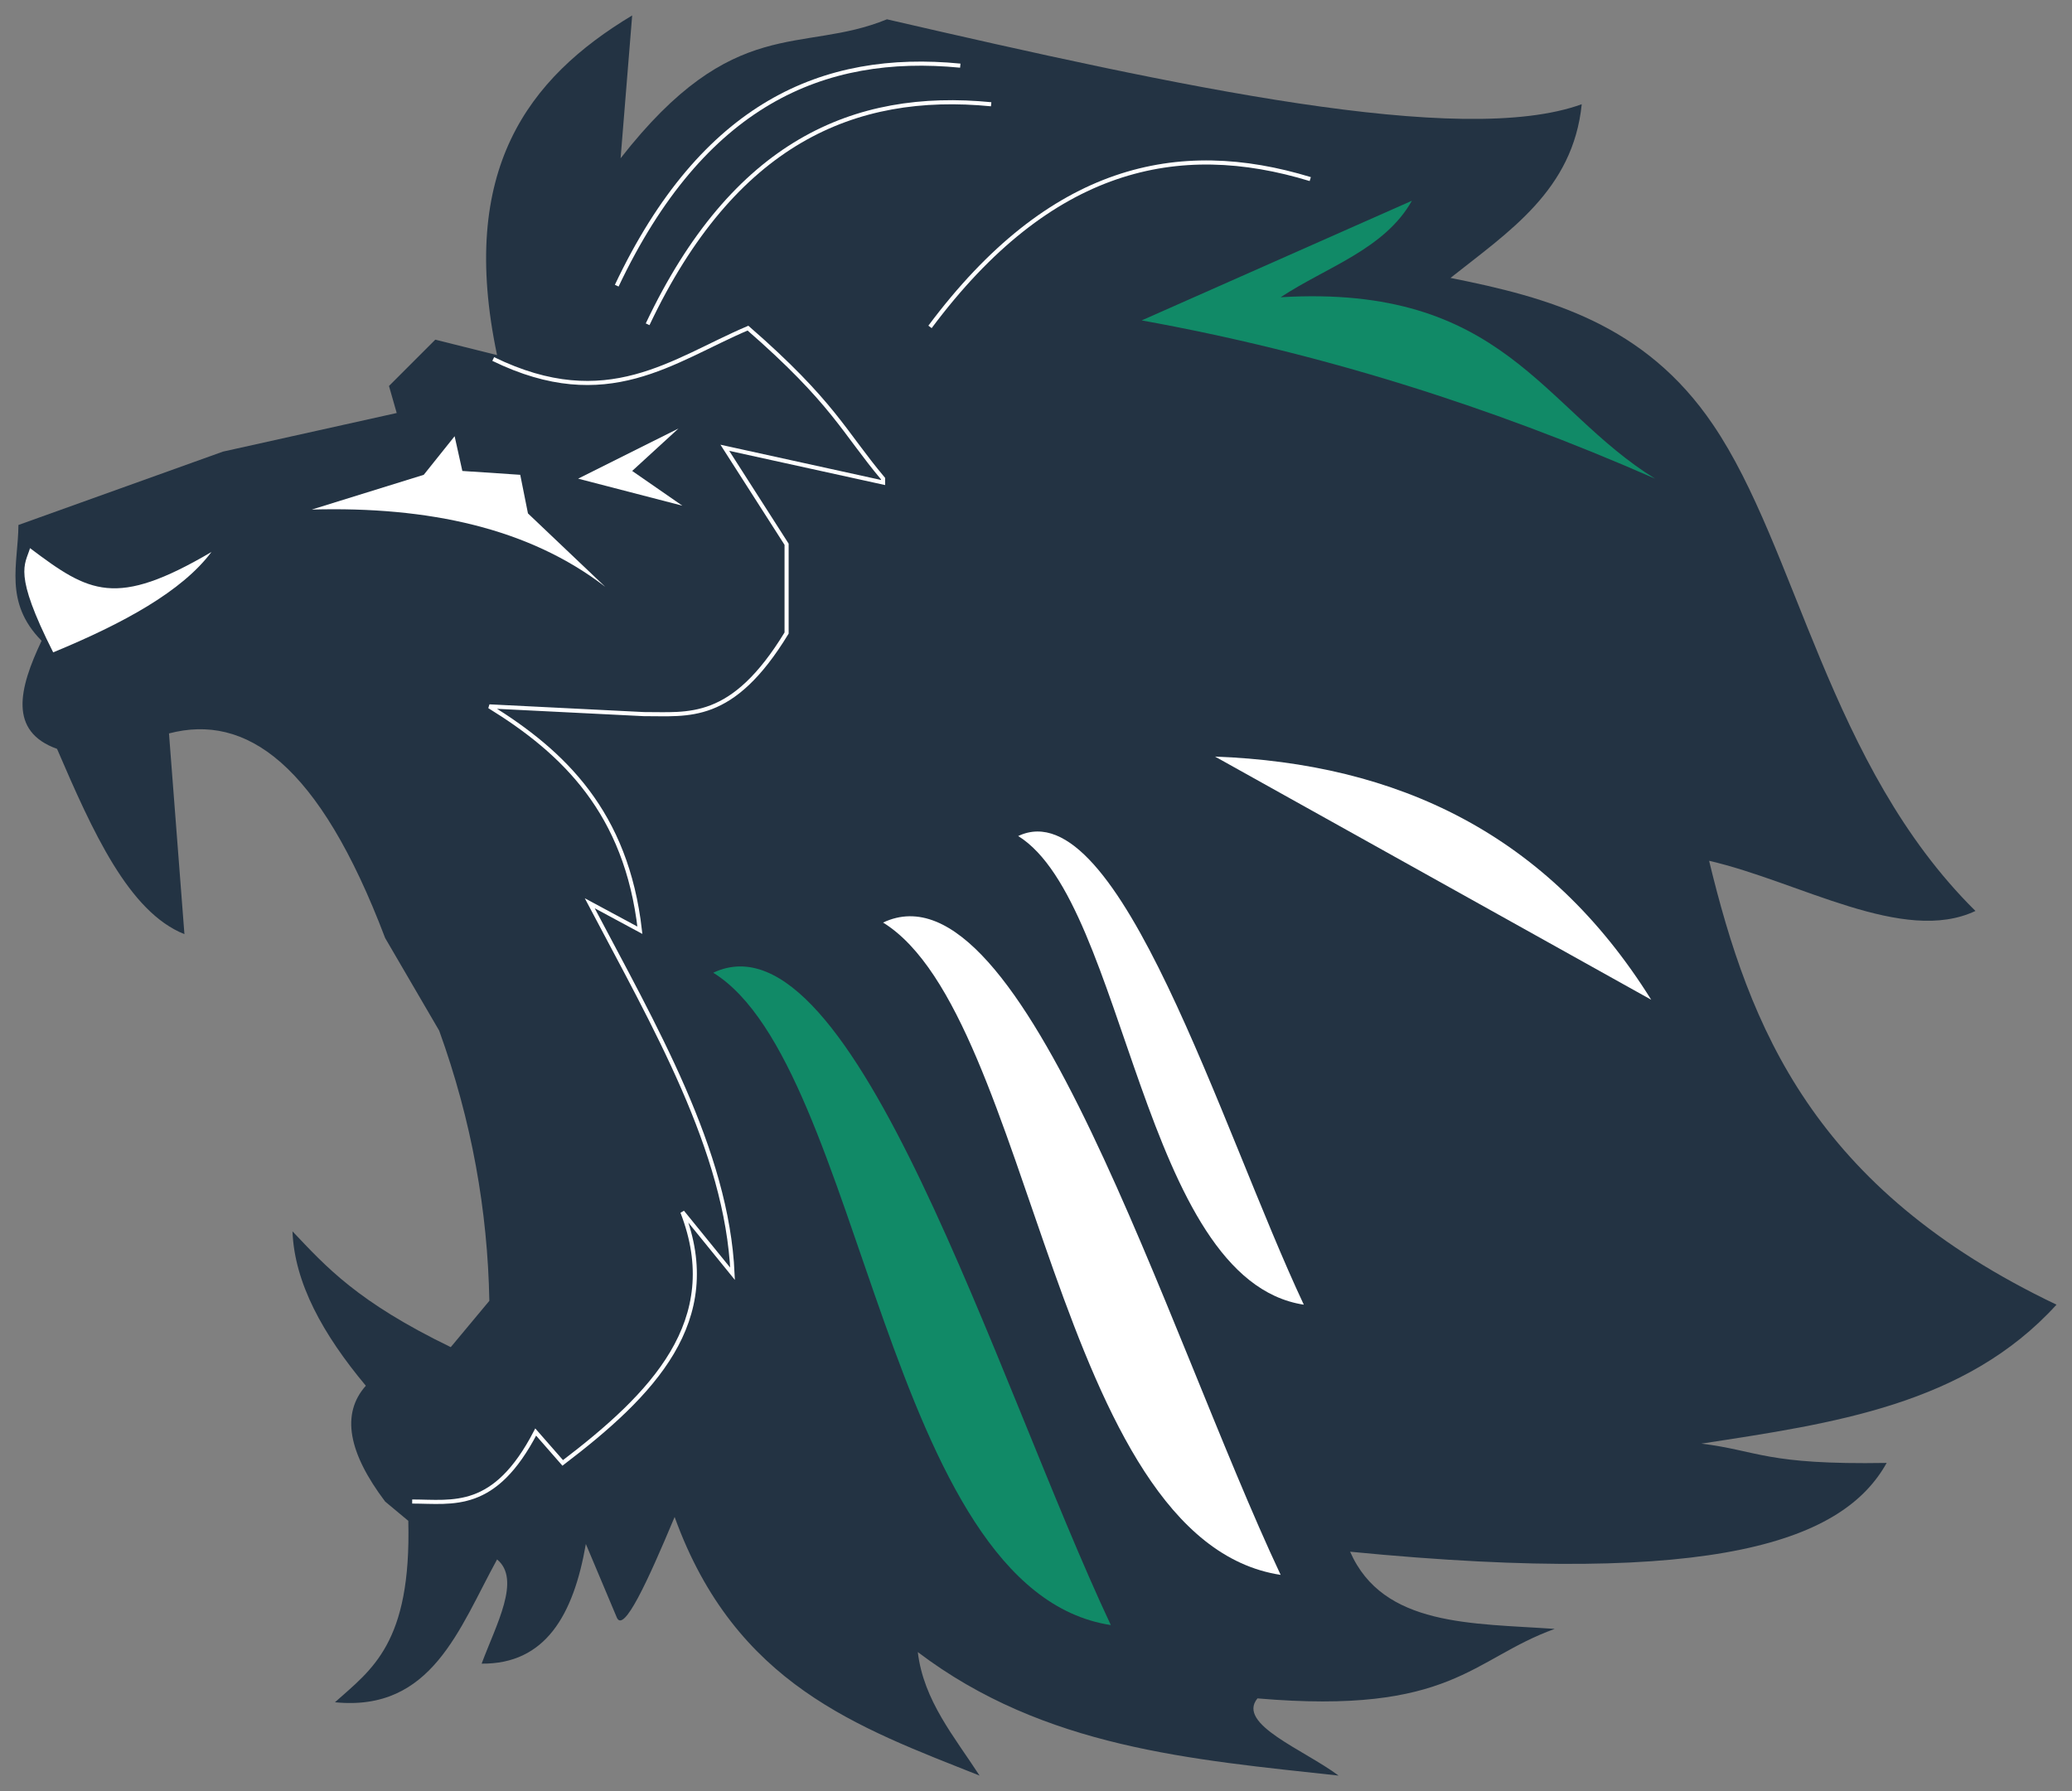 <?xml version="1.0" encoding="UTF-8" standalone="no"?>
<!-- Created with Inkscape (http://www.inkscape.org/) -->

<svg
   width="133.885mm"
   height="115.735mm"
   viewBox="0 0 133.885 115.735"
   version="1.1"
   id="svg5"
   inkscape:version="1.1.1 (3bf5ae0d25, 2021-09-20)"
   sodipodi:docname="excvr.svg"
   xmlns:inkscape="http://www.inkscape.org/namespaces/inkscape"
   xmlns:sodipodi="http://sodipodi.sourceforge.net/DTD/sodipodi-0.dtd"
   xmlns="http://www.w3.org/2000/svg"
   xmlns:svg="http://www.w3.org/2000/svg">
  <rect x="0" y="0" width="133.885" height="115.735" fill="#808080" stroke="none"/>
  <sodipodi:namedview
     id="namedview7"
     pagecolor="#ffffff"
     bordercolor="#666666"
     borderopacity="1.0"
     inkscape:pageshadow="2"
     inkscape:pageopacity="0.0"
     inkscape:pagecheckerboard="0"
     inkscape:document-units="mm"
     showgrid="false"
     showborder="true"
     objecttolerance="1"
     inkscape:zoom="1.0607991"
     inkscape:cx="175.33952"
     inkscape:cy="248.86899"
     inkscape:window-width="1920"
     inkscape:window-height="1046"
     inkscape:window-x="-11"
     inkscape:window-y="-11"
     inkscape:window-maximized="1"
     inkscape:current-layer="layer1"
     fit-margin-top="1"
     fit-margin-left="1"
     fit-margin-right="1"
     fit-margin-bottom="1"
     lock-margins="true" />
  <defs
     id="defs2" />
  <g
     inkscape:label="Layer 1"
     inkscape:groupmode="layer"
     id="layer1"
     transform="translate(-16.268,-54.371)">
    <path
       style="fill:#233343;fill-opacity:1;stroke:none;stroke-width:0.265px;stroke-linecap:butt;stroke-linejoin:miter;stroke-opacity:1"
       d="m 17.459,88.294 c -0.012,2.494 -0.966,4.988 1.497,7.483 -1.471,3.101 -2.14,5.858 0.998,6.984 2.295,5.338 4.634,10.542 8.231,11.972 l -0.998,-12.97 c 4.956,-1.298 9.675,1.904 13.967,13.219 l 3.492,5.986 c 2.105,5.82 3.133,11.64 3.242,17.459 l -2.494,2.993 c -6.049,-2.934 -8.055,-5.195 -10.226,-7.483 0.124,3.326 1.96,6.651 4.739,9.977 -1.617,1.817 -1.126,4.336 1.247,7.483 l 1.497,1.247 c 0.203,7.919 -2.366,9.6 -4.739,11.723 6.267,0.624 8.024,-4.765 10.476,-9.229 1.566,1.295 -0.048,4.181 -0.998,6.734 4.113,0.038 5.935,-3.13 6.734,-7.732 l 1.995,4.739 c 0.439,1.072 1.987,-2.296 3.741,-6.485 3.924,10.859 11.903,13.606 19.704,16.711 -1.627,-2.512 -3.617,-4.843 -3.991,-7.981 8.178,6.199 17.718,6.946 27.187,7.981 -2.213,-1.663 -6.618,-3.326 -5.238,-4.988 12.589,1.082 13.843,-2.56 19.205,-4.49 -5.326,-0.376 -11.091,-0.136 -13.219,-4.988 23.907,2.333 31.919,-0.797 34.669,-5.737 -7.837,0.134 -8.263,-0.791 -11.972,-1.247 8.493,-1.305 17.045,-2.492 22.947,-8.979 -15.725,-7.5 -19.835,-17.905 -22.448,-28.683 5.824,1.342 12.566,5.439 17.21,3.242 -9.501,-9.389 -11.528,-23.443 -16.96,-31.427 -4.4,-6.501 -10.598,-8.209 -16.96,-9.478 3.764,-2.992 7.92,-5.67 8.48,-11.224 -7.772,2.825 -26.032,-1.135 -44.895,-5.487 -5.557,2.276 -9.873,-0.414 -17.21,8.979 l 0.748,-9.229 c -6.727,4.044 -11.254,9.975 -8.73,21.949 l -3.991,-0.998 -2.993,2.993 0.499,1.746 -11.224,2.494 z"
       id="path869"
       sodipodi:nodetypes="cccccccccccccccccccccccccccccccccccccccccc" />
    <path
       style="fill:#ffffff;fill-opacity:1;stroke:none;stroke-width:0.265px;stroke-linecap:butt;stroke-linejoin:miter;stroke-opacity:1"
       d="m 18.208,89.791 c 3.827,2.881 5.518,3.896 11.723,0.249 -1.9,2.539 -5.677,4.608 -10.226,6.485 -2.607,-5.164 -1.821,-5.63 -1.497,-6.734 z"
       id="path3464"
       sodipodi:nodetypes="cccc" />
    <path
       style="fill:#ffffff;fill-opacity:1;stroke:none;stroke-width:0.265px;stroke-linecap:butt;stroke-linejoin:miter;stroke-opacity:1"
       d="m 36.415,87.297 c 7.566,-0.209 14.048,1.209 18.956,4.988 l -4.988,-4.739 -0.499,-2.494 -3.741,-0.249 -0.499,-2.245 -1.995,2.494 z"
       id="path3466"
       sodipodi:nodetypes="cccccccc" />
    <path
       style="fill:#ffffff;fill-opacity:1;stroke:none;stroke-width:0.265px;stroke-linecap:butt;stroke-linejoin:miter;stroke-opacity:1"
       d="m 60.11,82.059 -6.485,3.242 6.734,1.746 -3.242,-2.245 z"
       id="path3468" />
    <path
       style="fill:none;fill-opacity:1;stroke:#ffffff;stroke-width:0.265px;stroke-linecap:butt;stroke-linejoin:miter;stroke-opacity:1"
       d="m 48.138,77.569 c 7.383,3.6 11.597,0.071 16.462,-1.995 5.527,4.813 6.191,6.708 8.73,9.727 v 0.249 l -10.226,-2.245 3.991,6.235 v 5.737 c -3.526,5.794 -6.345,5.223 -9.229,5.238 l -9.977,-0.499 c 4.826,2.975 8.858,6.875 9.727,14.466 l -3.242,-1.746 c 4.201,7.981 8.872,15.963 9.229,23.944 l -3.242,-3.991 c 2.741,7.04 -1.939,11.798 -7.732,16.212 l -1.746,-1.995 c -2.66,5.121 -5.321,4.494 -7.981,4.49"
       id="path3470"
       sodipodi:nodetypes="cccccccccccccccc" />
    <path
       style="fill:none;stroke:#ffffff;stroke-width:0.265px;stroke-linecap:butt;stroke-linejoin:miter;stroke-opacity:1"
       d="M 56.119,72.83 C 61.677,61.094 69.442,57.745 78.318,58.613"
       id="path4398"
       sodipodi:nodetypes="cc" />
    <path
       style="fill:#118a67;fill-opacity:1;stroke:none;stroke-width:0.265px;stroke-linecap:butt;stroke-linejoin:miter;stroke-opacity:1"
       d="m 90.04,75.075 17.459,-7.732 c -1.766,3.14 -5.526,4.284 -8.48,6.235 14.419,-0.859 16.91,7.23 24.194,11.723 -10.731,-4.717 -21.777,-8.17 -33.173,-10.226 z"
       id="path4400"
       sodipodi:nodetypes="ccccc" />
    <path
       style="fill:#ffffff;fill-opacity:1;stroke:none;stroke-width:0.265px;stroke-linecap:butt;stroke-linejoin:miter;stroke-opacity:1"
       d="m 94.779,103.259 28.184,15.713 c -6.702,-10.739 -16.409,-15.27 -28.184,-15.713 z"
       id="path4404"
       sodipodi:nodetypes="ccc" />
    <path
       style="fill:#118a67;fill-opacity:1;stroke:none;stroke-width:0.265px;stroke-linecap:butt;stroke-linejoin:miter;stroke-opacity:1"
       d="m 62.355,117.227 c 9.732,6.019 11.106,39.923 25.69,42.152 -7.441,-15.821 -16.621,-46.435 -25.69,-42.152 z"
       id="path4406"
       sodipodi:nodetypes="ccc" />
    <path
       style="fill:#ffffff;fill-opacity:1;stroke:none;stroke-width:0.265px;stroke-linecap:butt;stroke-linejoin:miter;stroke-opacity:1"
       d="m 73.329,113.984 c 9.732,6.019 11.106,39.923 25.69,42.152 -7.441,-15.821 -16.621,-46.435 -25.69,-42.152 z"
       id="path6015"
       sodipodi:nodetypes="ccc" />
    <path
       style="fill:#ffffff;fill-opacity:1;stroke:none;stroke-width:0.19px;stroke-linecap:butt;stroke-linejoin:miter;stroke-opacity:1"
       d="m 82.059,108.393 c 6.992,4.324 7.979,28.683 18.457,30.284 -5.346,-11.366 -11.941,-33.361 -18.457,-30.284 z"
       id="path6017"
       sodipodi:nodetypes="ccc" />
    <path
       style="fill:none;stroke:#ffffff;stroke-width:0.265px;stroke-linecap:butt;stroke-linejoin:miter;stroke-opacity:1"
       d="M 58.115,75.325 C 63.673,63.588 71.438,60.239 80.313,61.108"
       id="path6019"
       sodipodi:nodetypes="cc" />
    <path
       style="fill:none;stroke:#ffffff;stroke-width:0.265px;stroke-linecap:butt;stroke-linejoin:miter;stroke-opacity:1"
       d="M 76.362,75.494 C 84.13,65.087 92.403,63.339 100.932,65.943"
       id="path6023"
       sodipodi:nodetypes="cc" />
  </g>
</svg>

